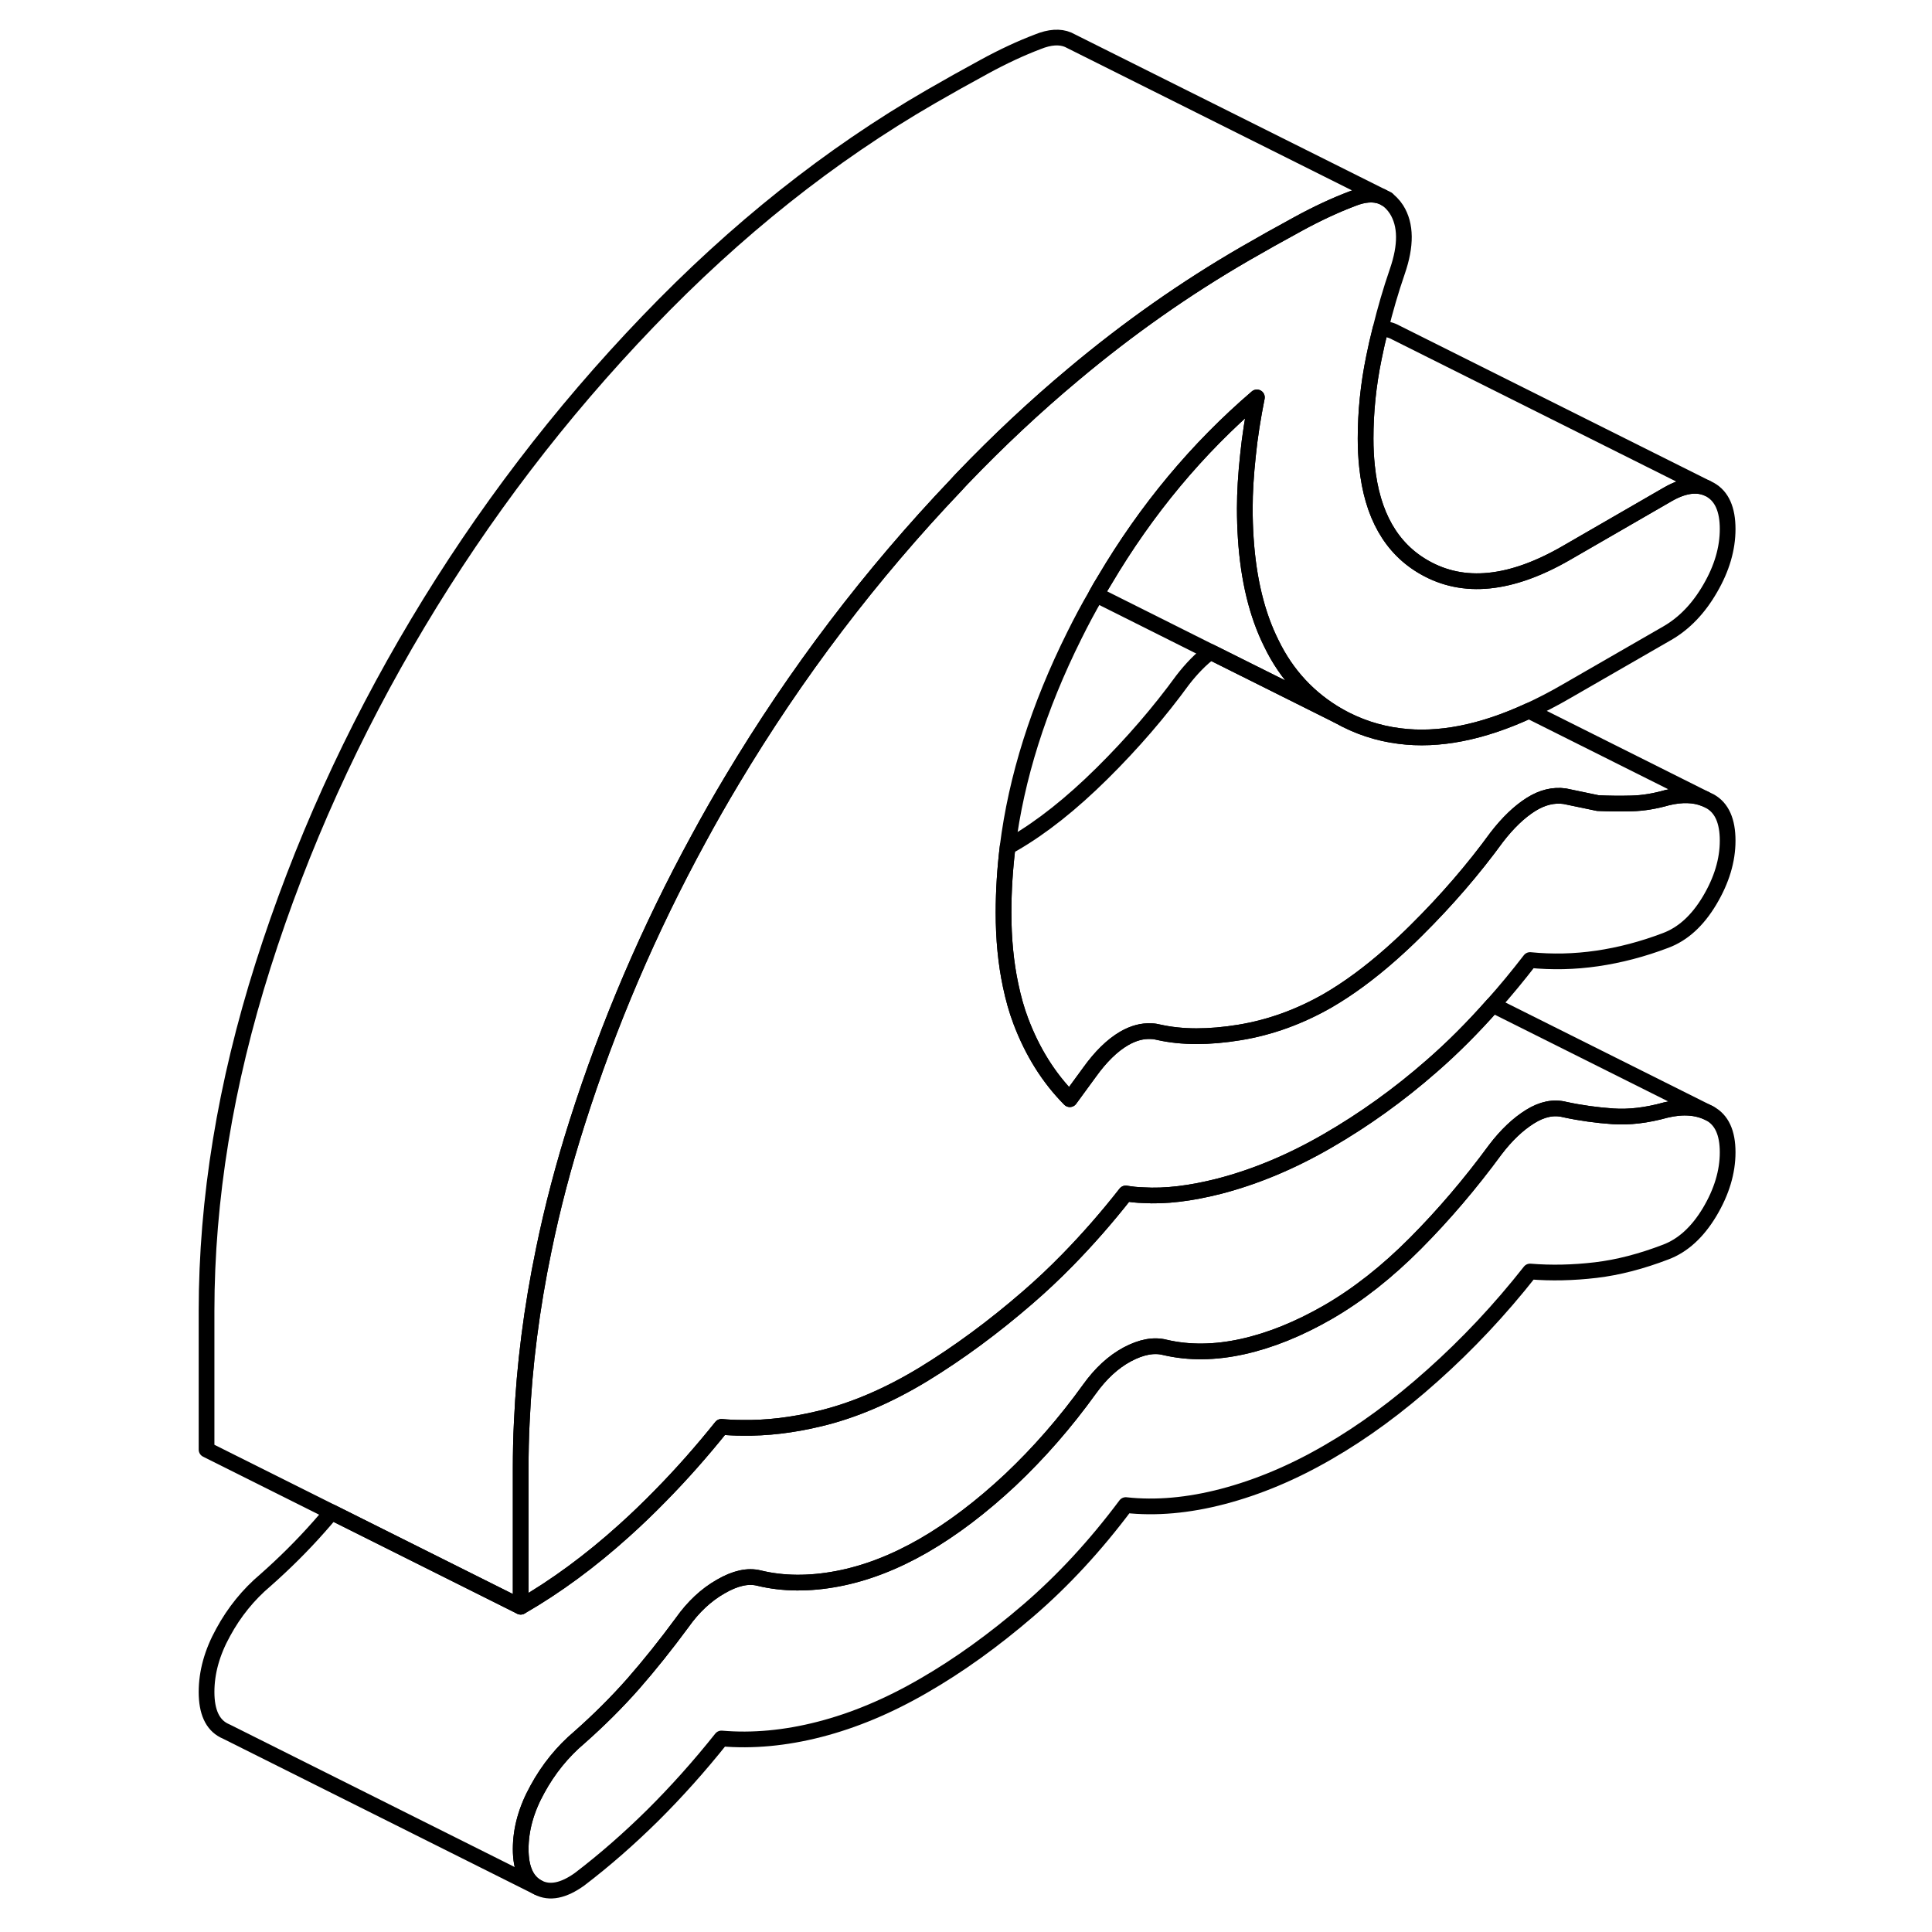 <svg width="48" height="48" viewBox="0 0 101 123" fill="none" xmlns="http://www.w3.org/2000/svg" stroke-width="1px"
     stroke-linecap="round" stroke-linejoin="round">
    <path d="M98.99 73.36C98.99 74.61 98.61 75.88 97.84 77.17C97.07 78.45 96.14 79.3 95.05 79.71C93.51 80.3 92.03 80.69 90.59 80.86C89.14 81.03 87.75 81.06 86.41 80.95C84.49 83.39 82.42 85.59 80.21 87.56C78 89.54 75.78 91.17 73.54 92.46C71.3 93.76 69.07 94.69 66.86 95.27C64.65 95.85 62.59 96.03 60.67 95.82C58.75 98.39 56.68 100.63 54.47 102.53C52.26 104.43 50.04 106.03 47.8 107.32C45.56 108.62 43.35 109.54 41.17 110.1C38.99 110.66 36.91 110.85 34.93 110.68C33.52 112.45 32.06 114.08 30.56 115.57C29.05 117.06 27.5 118.42 25.9 119.64C24.87 120.38 23.99 120.55 23.26 120.17C22.52 119.79 22.15 118.97 22.15 117.72C22.15 116.47 22.5 115.2 23.21 113.92C23.91 112.63 24.81 111.52 25.9 110.6C27.11 109.53 28.25 108.4 29.31 107.2C30.36 106 31.4 104.7 32.43 103.3C33.13 102.31 33.95 101.54 34.88 101.01C35.81 100.47 36.62 100.29 37.33 100.47C38.86 100.84 40.53 100.85 42.32 100.51C44.11 100.17 45.94 99.47 47.8 98.4C49.65 97.33 51.49 95.93 53.32 94.22C55.14 92.5 56.82 90.58 58.36 88.44C59.07 87.45 59.87 86.71 60.76 86.23C61.66 85.75 62.46 85.6 63.16 85.78C64.7 86.14 66.35 86.12 68.11 85.73C69.87 85.34 71.68 84.61 73.54 83.54C75.46 82.43 77.31 80.97 79.11 79.16C80.9 77.36 82.6 75.37 84.2 73.19C84.9 72.27 85.64 71.57 86.41 71.09C87.18 70.61 87.91 70.46 88.62 70.64C89.64 70.86 90.67 71 91.69 71.07C92.71 71.14 93.83 71.01 95.05 70.67C96.14 70.41 97.07 70.48 97.84 70.88C98.61 71.29 98.99 72.11 98.99 73.36Z" stroke="currentColor" stroke-linejoin="round"/>
    <path d="M98.99 53.52C98.99 54.77 98.61 56.04 97.84 57.33C97.07 58.62 96.14 59.46 95.05 59.87C93.58 60.43 92.12 60.81 90.68 61.02C89.24 61.23 87.82 61.26 86.41 61.12C85.63 62.13 84.84 63.09 84.04 63.98C82.76 65.43 81.47 66.72 80.16 67.86C78.05 69.71 75.84 71.29 73.54 72.62C71.23 73.96 68.93 74.92 66.62 75.52C64.81 75.98 63.19 76.18 61.78 76.09C61.39 76.08 61.02 76.04 60.67 75.98C59.48 77.5 58.25 78.9 56.99 80.19C56.15 81.05 55.29 81.86 54.42 82.61C52.25 84.49 50.04 86.12 47.8 87.49C45.56 88.85 43.35 89.8 41.17 90.32C39.47 90.73 37.82 90.93 36.24 90.9C35.8 90.9 35.36 90.88 34.93 90.84C33.67 92.41 32.38 93.87 31.05 95.22C30.29 96 29.52 96.74 28.73 97.45C26.59 99.38 24.39 101 22.15 102.29V93.47C22.15 92.49 22.17 91.51 22.22 90.53C22.38 86.93 22.85 83.27 23.62 79.56C24.17 76.88 24.88 74.18 25.75 71.45C27.73 65.22 30.31 59.19 33.49 53.37C34.16 52.13 34.87 50.89 35.6 49.67C39.67 42.86 44.43 36.59 49.89 30.86C50 30.73 50.13 30.6 50.25 30.47C52.54 28.08 54.9 25.87 57.33 23.84C60.83 20.9 64.47 18.35 68.25 16.16C69.34 15.53 70.48 14.89 71.66 14.25C72.85 13.6 73.99 13.07 75.07 12.66C75.83 12.35 76.47 12.31 76.99 12.52L77.2 12.63C77.47 12.79 77.71 13.03 77.91 13.34C78.52 14.31 78.53 15.63 77.96 17.28C77.53 18.53 77.18 19.75 76.89 20.93C76.73 21.55 76.59 22.17 76.47 22.77C76.11 24.52 75.94 26.23 75.94 27.92C75.94 28.54 75.97 29.13 76.03 29.69C76.35 32.78 77.57 34.92 79.68 36.12C82.18 37.55 85.19 37.24 88.71 35.21L95.15 31.49C96.13 30.92 96.97 30.79 97.66 31.07L97.88 31.18C98.62 31.6 98.99 32.43 98.99 33.68C98.99 34.93 98.62 36.19 97.88 37.46C97.15 38.73 96.24 39.68 95.15 40.31L88.71 44.02C87.9 44.49 87.11 44.9 86.34 45.25C83.33 46.64 80.58 47.18 78.1 46.86C76.73 46.69 75.43 46.26 74.21 45.57C72.35 44.5 70.91 42.97 69.94 40.96C69.02 39.12 68.48 36.88 68.31 34.25C68.27 33.64 68.25 33.01 68.25 32.36C68.25 31.33 68.32 30.21 68.45 29C68.57 27.79 68.77 26.55 69.02 25.3C65.23 28.55 61.99 32.43 59.32 36.95C59.13 37.25 58.96 37.55 58.79 37.86C58.3 38.7 57.84 39.56 57.4 40.45C55.12 45.02 53.7 49.51 53.15 53.91C52.98 55.32 52.89 56.71 52.89 58.1C52.89 59.78 53.04 61.32 53.34 62.73C53.51 63.54 53.72 64.3 53.99 65.01C54.73 66.97 55.77 68.63 57.11 69.98L58.36 68.27C59.07 67.28 59.8 66.56 60.57 66.11C61.16 65.77 61.73 65.62 62.28 65.65C62.45 65.65 62.62 65.68 62.78 65.72C64.25 66.05 65.97 66.05 67.92 65.73C69.87 65.41 71.74 64.73 73.54 63.7C74.83 62.95 76.17 61.97 77.55 60.75C78.08 60.28 78.62 59.78 79.16 59.24C81.11 57.31 82.82 55.32 84.29 53.3C85 52.38 85.72 51.69 86.46 51.22C87.19 50.76 87.91 50.59 88.62 50.69L90.73 51.13C91.43 51.16 92.15 51.17 92.89 51.15C93.63 51.13 94.38 51 95.15 50.78C96.07 50.56 96.86 50.58 97.53 50.85L97.88 51.02C98.62 51.44 98.99 52.27 98.99 53.52Z" stroke="currentColor" stroke-linejoin="round"/>
    <path d="M76.99 12.52C76.47 12.31 75.83 12.35 75.07 12.66C73.99 13.07 72.85 13.6 71.66 14.25C70.48 14.89 69.34 15.53 68.25 16.16C64.47 18.35 60.83 20.9 57.33 23.84C54.9 25.87 52.54 28.08 50.25 30.47C50.13 30.6 50 30.73 49.89 30.86C44.43 36.59 39.67 42.86 35.6 49.67C34.87 50.89 34.16 52.13 33.49 53.37C30.31 59.19 27.73 65.22 25.75 71.45C24.88 74.18 24.17 76.88 23.62 79.56C22.85 83.27 22.38 86.93 22.22 90.53C22.17 91.51 22.15 92.49 22.15 93.47V102.29L18.73 100.58L10.11 96.27L2.15 92.29V83.47C2.15 76.35 3.35 69.01 5.75 61.45C8.15 53.89 11.44 46.63 15.6 39.67C19.76 32.71 24.64 26.31 30.25 20.47C35.85 14.63 41.85 9.86 48.25 6.16C49.34 5.53 50.48 4.89 51.66 4.25C52.85 3.6 53.99 3.07 55.07 2.66C55.83 2.35 56.48 2.31 57 2.53L57.2 2.63L76.99 12.52Z" stroke="currentColor" stroke-linejoin="round"/>
    <path d="M97.84 70.88C97.07 70.48 96.14 70.41 95.05 70.67C93.83 71.01 92.71 71.14 91.69 71.07C90.67 71 89.64 70.86 88.62 70.64C87.91 70.46 87.18 70.61 86.41 71.09C85.64 71.57 84.9 72.27 84.2 73.19C82.6 75.37 80.9 77.36 79.11 79.16C77.31 80.97 75.46 82.43 73.54 83.54C71.68 84.61 69.87 85.34 68.11 85.73C66.35 86.12 64.7 86.14 63.16 85.78C62.46 85.6 61.66 85.75 60.76 86.23C59.87 86.71 59.07 87.45 58.36 88.44C56.82 90.58 55.14 92.5 53.32 94.22C51.49 95.93 49.65 97.33 47.8 98.4C45.94 99.47 44.11 100.17 42.32 100.51C40.53 100.85 38.86 100.84 37.33 100.47C36.62 100.29 35.81 100.47 34.88 101.01C33.95 101.54 33.13 102.31 32.43 103.3C31.4 104.7 30.36 106 29.31 107.2C28.25 108.4 27.11 109.53 25.9 110.6C24.81 111.52 23.91 112.63 23.21 113.92C22.5 115.2 22.15 116.47 22.15 117.72C22.15 118.97 22.52 119.79 23.26 120.17L3.45 110.26L3.26 110.17C2.52 109.79 2.15 108.97 2.15 107.72C2.15 106.47 2.5 105.2 3.21 103.92C3.91 102.63 4.81 101.52 5.9 100.6C7.11 99.53 8.25 98.4 9.31 97.2C9.58 96.9 9.84 96.59 10.11 96.27L18.73 100.58L22.15 102.29C24.39 101 26.59 99.38 28.73 97.45C29.52 96.74 30.29 96 31.05 95.22C32.38 93.87 33.67 92.41 34.93 90.84C35.36 90.88 35.8 90.9 36.24 90.9C37.82 90.93 39.47 90.73 41.17 90.32C43.35 89.8 45.56 88.85 47.8 87.49C50.04 86.12 52.25 84.49 54.42 82.61C55.29 81.86 56.15 81.05 56.99 80.19C58.25 78.9 59.48 77.5 60.67 75.98C61.02 76.04 61.39 76.08 61.78 76.09C63.19 76.18 64.81 75.98 66.62 75.52C68.93 74.92 71.23 73.96 73.54 72.62C75.84 71.29 78.05 69.71 80.16 67.86C81.47 66.72 82.76 65.43 84.04 63.98L97.84 70.88Z" stroke="currentColor" stroke-linejoin="round"/>
    <path d="M74.21 45.57L66.06 41.5L58.79 37.86C58.96 37.55 59.13 37.25 59.32 36.95C61.99 32.43 65.23 28.55 69.02 25.3C68.77 26.55 68.57 27.79 68.45 29C68.32 30.21 68.25 31.33 68.25 32.36C68.25 33.01 68.27 33.64 68.31 34.25C68.48 36.88 69.02 39.12 69.94 40.96C70.91 42.97 72.35 44.5 74.21 45.57Z" stroke="currentColor" stroke-linejoin="round"/>
    <path d="M77.33 12.69L77.2 12.63" stroke="currentColor" stroke-linejoin="round"/>
    <path d="M97.66 31.07C96.97 30.79 96.13 30.92 95.15 31.49L88.71 35.21C85.19 37.24 82.18 37.55 79.68 36.12C77.57 34.92 76.35 32.78 76.03 29.69C75.97 29.13 75.94 28.54 75.94 27.92C75.94 26.23 76.11 24.52 76.47 22.77C76.59 22.17 76.73 21.55 76.89 20.93C77.25 20.93 77.58 21.01 77.88 21.18L97.66 31.07Z" stroke="currentColor" stroke-linejoin="round"/>
    <path d="M97.53 50.85C96.86 50.58 96.07 50.56 95.15 50.78C94.38 51 93.63 51.13 92.89 51.15C92.15 51.17 91.43 51.16 90.73 51.13L88.62 50.69C87.91 50.59 87.19 50.76 86.46 51.22C85.72 51.69 85 52.38 84.29 53.3C82.82 55.32 81.11 57.31 79.16 59.24C78.62 59.78 78.08 60.28 77.55 60.75C76.17 61.97 74.83 62.95 73.54 63.7C71.74 64.73 69.87 65.41 67.92 65.73C65.97 66.05 64.25 66.05 62.78 65.72C62.62 65.68 62.45 65.65 62.28 65.65C61.73 65.62 61.16 65.77 60.57 66.11C59.8 66.56 59.07 67.28 58.36 68.27L57.11 69.98C55.77 68.63 54.73 66.97 53.99 65.01C53.72 64.3 53.51 63.54 53.34 62.73C53.04 61.32 52.89 59.78 52.89 58.1C52.89 56.71 52.98 55.32 53.15 53.91C53.28 53.85 53.41 53.77 53.54 53.7C55.33 52.66 57.2 51.18 59.16 49.24C61.11 47.31 62.82 45.32 64.29 43.3C64.87 42.55 65.46 41.95 66.06 41.5L74.21 45.57C75.43 46.26 76.73 46.69 78.1 46.86C80.58 47.18 83.33 46.64 86.34 45.25L97.53 50.85Z" stroke="currentColor" stroke-linejoin="round"/>
</svg>
